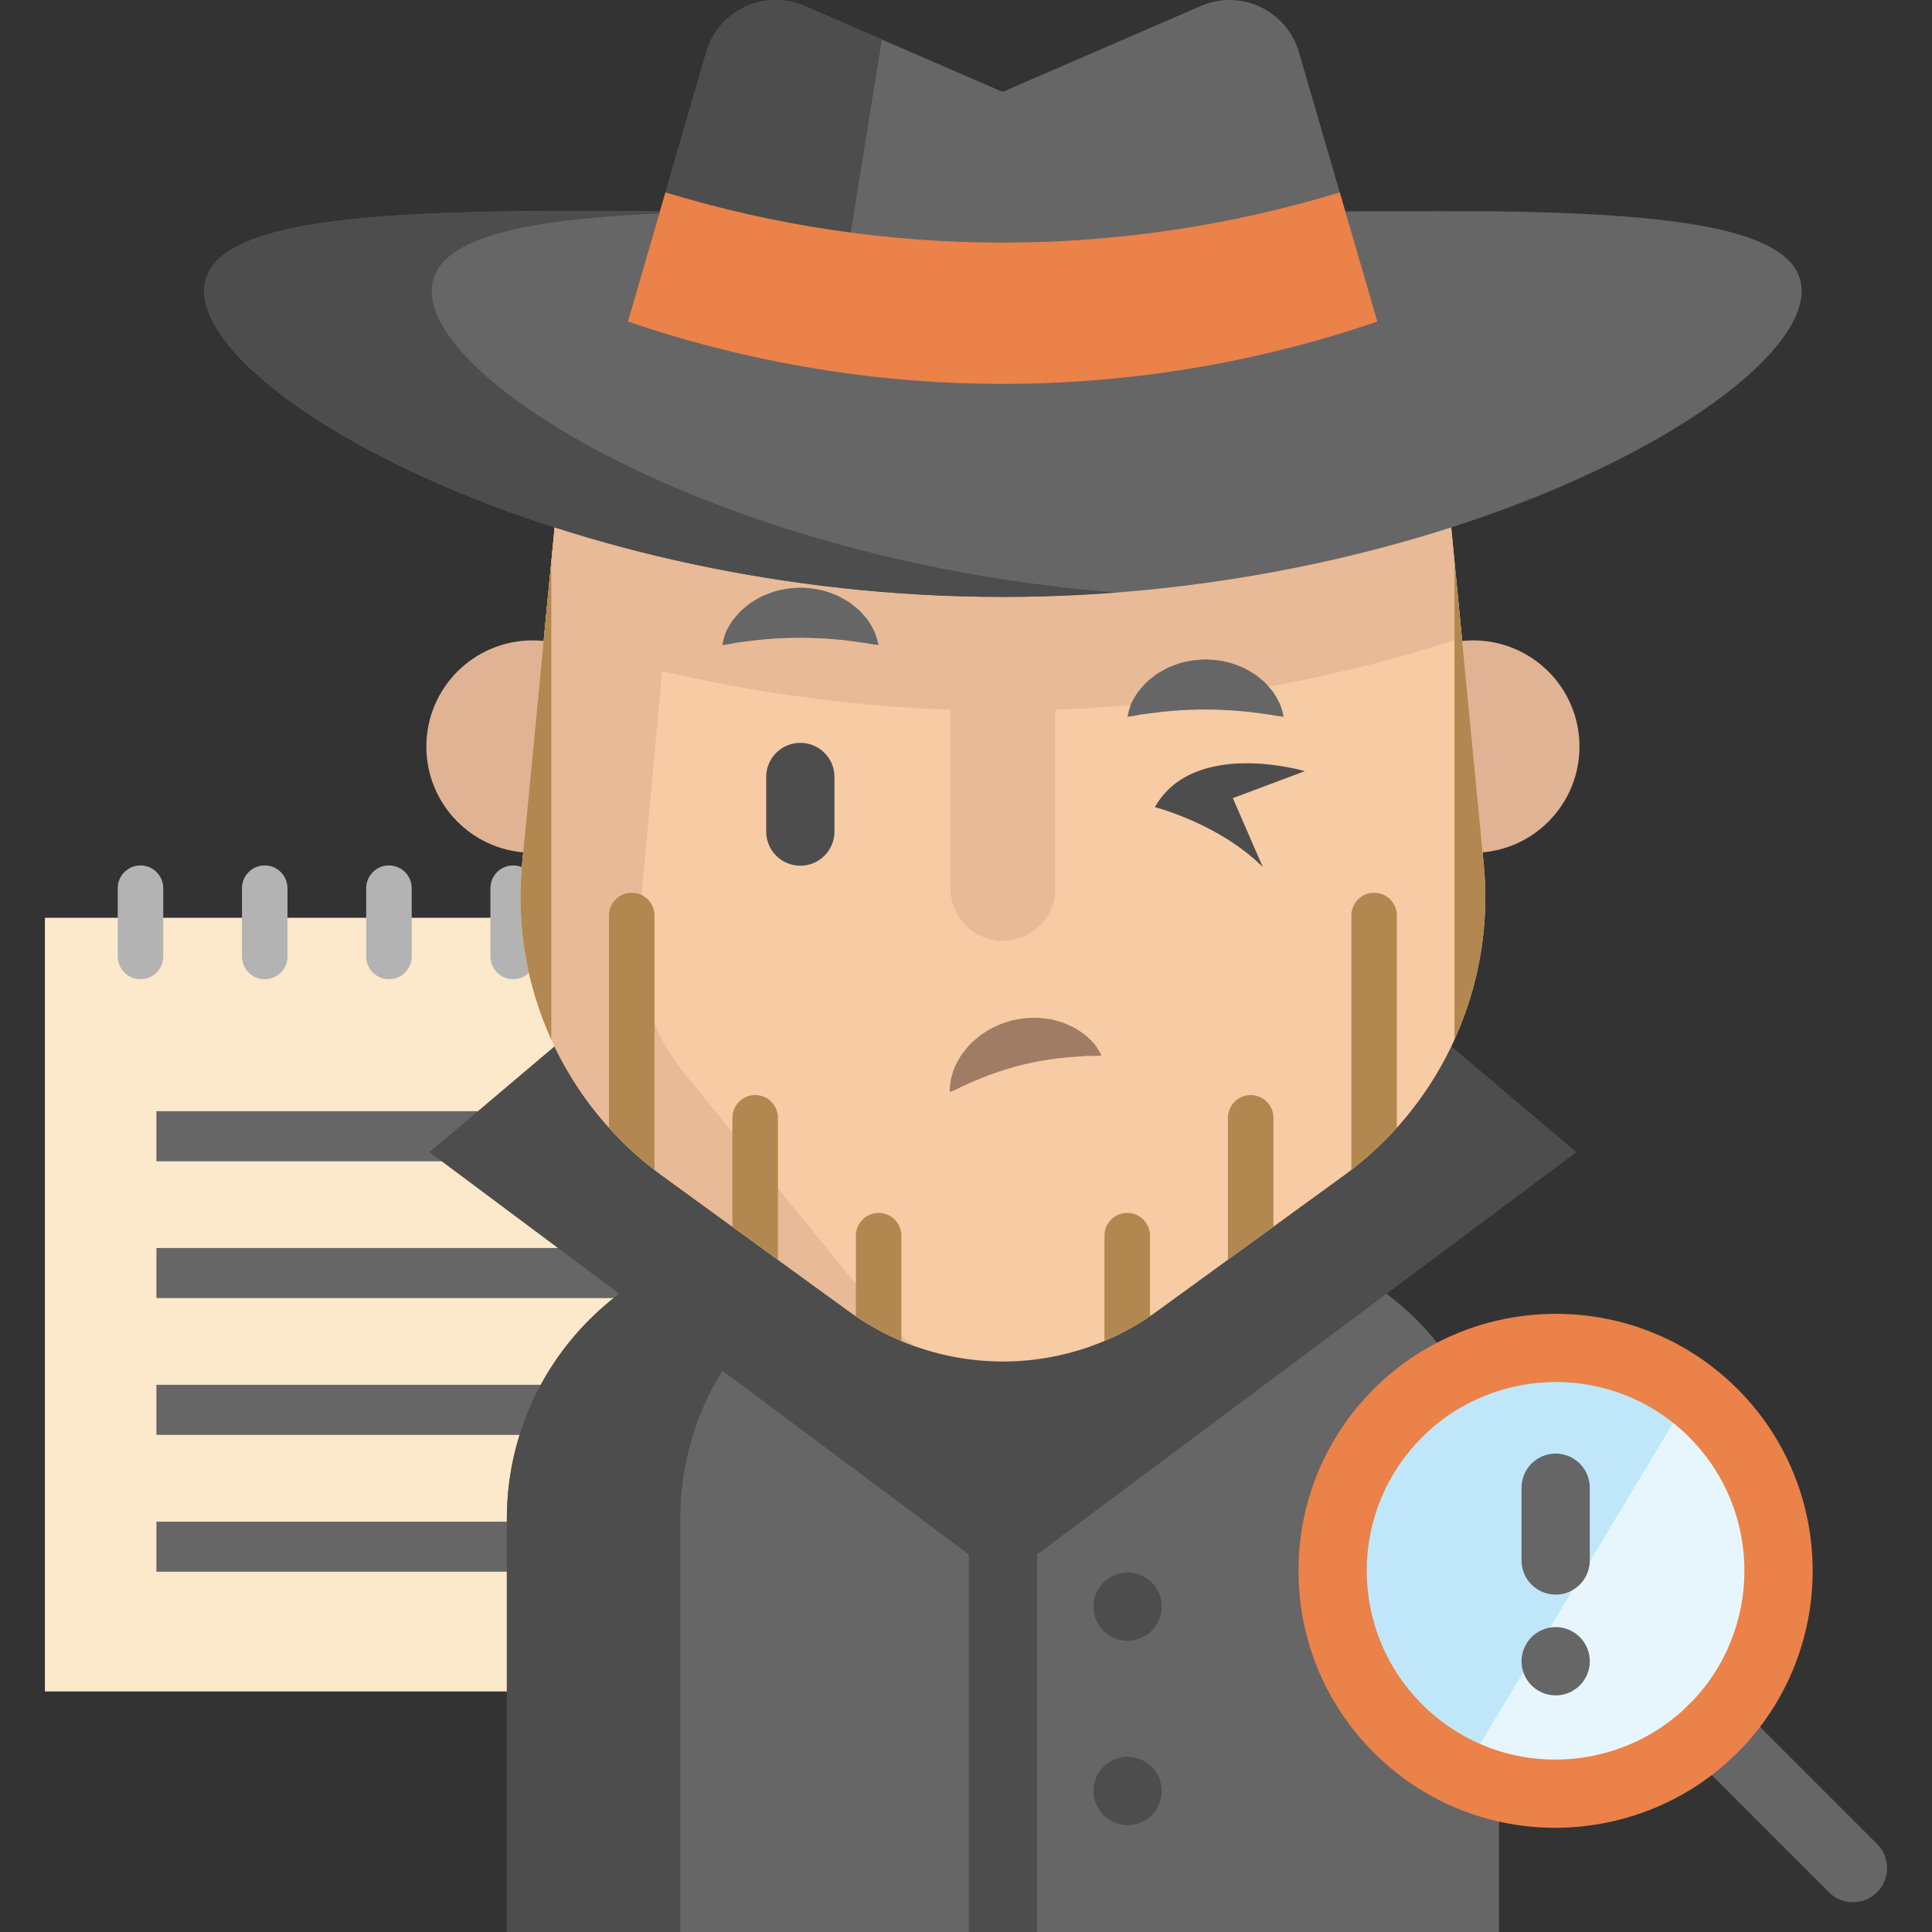 <?xml version="1.0" encoding="iso-8859-1"?>
<!-- Generator: Adobe Illustrator 19.0.0, SVG Export Plug-In . SVG Version: 6.00 Build 0)  -->
<svg version="1.1" id="Layer_1" xmlns="http://www.w3.org/2000/svg" xmlns:xlink="http://www.w3.org/1999/xlink" x="0px" y="0px"
	 viewBox="0 0 512.001 512.001" style="enable-background:new 0 0 512.001 512.001;" xml:space="preserve">
<rect x="0" y="0" width="512.001" height="512.001" fill="#333333" stroke="none"/>
<polygon style="fill:#FCE8CA;" points="171.639,243.22 11.903,243.22 11.903,448.257 161.93,448.257 "/>
<g>
	<path style="fill:#B3B3B3;" d="M70.154,259.503c-3.33,0-6.03-2.7-6.03-6.031v-18.091c0-3.33,2.7-6.031,6.03-6.031
		s6.03,2.7,6.03,6.031v18.091C76.184,256.802,73.484,259.503,70.154,259.503z"/>
	<path style="fill:#B3B3B3;" d="M103.076,259.503c-3.33,0-6.031-2.7-6.031-6.031v-18.091c0-3.33,2.7-6.031,6.031-6.031
		c3.33,0,6.03,2.7,6.03,6.031v18.091C109.106,256.802,106.406,259.503,103.076,259.503z"/>
	<path style="fill:#B3B3B3;" d="M135.999,259.503c-3.33,0-6.031-2.7-6.031-6.031v-18.091c0-3.33,2.7-6.031,6.031-6.031
		c3.33,0,6.03,2.7,6.03,6.031v18.091C142.029,256.802,139.329,259.503,135.999,259.503z"/>
</g>
<g>
	<rect x="41.455" y="294.481" style="fill:#666666;" width="140.378" height="13.267"/>
	<rect x="41.455" y="330.736" style="fill:#666666;" width="140.378" height="13.267"/>
	<rect x="41.455" y="366.992" style="fill:#666666;" width="140.378" height="13.267"/>
	<rect x="41.455" y="403.259" style="fill:#666666;" width="140.378" height="13.267"/>
</g>
<g>
	<path style="fill:#E0B394;" d="M139.848,225.966c-14.956-0.663-26.86-13.002-26.86-28.114c0-15.535,12.592-28.138,28.138-28.138
		c1.399,0,2.774,0.096,4.125,0.302L139.848,225.966z"/>
	<path style="fill:#E0B394;" d="M391.706,225.966c14.956-0.663,26.872-13.002,26.872-28.114c0-15.535-12.604-28.138-28.15-28.138
		c-1.399,0-2.786,0.109-4.125,0.302L391.706,225.966z"/>
</g>
<path style="fill:#666666;" d="M322.66,327.918H208.914c-41.196,0-74.592,33.396-74.592,74.592v109.491h262.93V402.51
	C397.252,361.313,363.856,327.918,322.66,327.918z"/>
<g>
	<path style="fill:#4D4D4D;" d="M254.874,327.918h-45.96c-41.196,0-74.592,33.396-74.592,74.592v109.491h45.96V402.51
		C180.282,361.313,213.679,327.918,254.874,327.918z"/>
	<polygon style="fill:#4D4D4D;" points="380.295,273.631 417.764,305.335 265.792,418.708 113.818,305.335 152.424,272.669 	"/>
</g>
<path style="fill:#F7CBA4;" d="M385.468,275.467c-3.835,8.491-8.973,16.379-15.281,23.386c-3.642,4.04-7.671,7.791-12.061,11.181
	c-0.699,0.543-1.399,1.073-2.123,1.592l-18.526,13.46l-12.061,8.756l-18.924,13.75c-0.567,0.422-1.146,0.82-1.737,1.218
	c-3.835,2.617-7.876,4.812-12.061,6.561c-17.187,7.261-36.629,7.261-53.816,0c-4.173-1.749-8.226-3.944-12.061-6.561
	c-0.591-0.398-1.17-0.796-1.737-1.218l-18.924-13.75l-12.061-8.756l-18.526-13.46c-0.724-0.519-1.423-1.049-2.123-1.592
	c-4.39-3.389-8.419-7.14-12.061-11.181c-16.946-18.815-25.521-44.095-23.024-69.857l5.801-60.003l2.786-28.862
	c1.918-19.913,8.672-38.306,19.02-54.033c21.432-32.625,58.339-53.876,99.817-53.876c30.743,0,58.966,11.675,80.254,31.009
	c7.43,6.742,14.015,14.425,19.563,22.868c10.348,15.728,17.09,34.121,19.02,54.033l0.844,8.744l1.942,20.118l5.801,60.003
	C394.767,245.169,391.969,261.15,385.468,275.467z"/>
<g>
	<path style="fill:#E8BA97;" d="M279.657,177.929v57.53c0,7.66-6.21,13.87-13.87,13.87l0,0c-7.66,0-13.87-6.21-13.87-13.87v-57.53
		H279.657z"/>
	<path style="fill:#E8BA97;" d="M169.172,246.506c-0.832,14.075,3.751,27.921,12.821,38.716l51.745,63.586
		c2.702,3.22,5.765,5.922,9.082,8.081c-6.223-2.171-12.206-5.283-17.742-9.299l-49.51-35.966
		c-26.16-19.008-40.308-50.439-37.196-82.63l8.575-88.865c5.862-60.606,56.349-106.993,117.052-107.874
		c-37.389,0.905-79.727,36.147-81.934,73.681L169.172,246.506z"/>
	<path style="fill:#E8BA97;" d="M387.41,168.992c-34.41,11.386-76.346,19.346-121.623,19.346s-87.213-7.96-121.623-19.346
		l2.786-28.862c1.918-19.913,8.672-38.306,19.02-54.033c2.931,0.024,5.898,0.048,8.913,0.072H356.51
		c3.076-0.024,6.103-0.048,9.094-0.072c10.348,15.728,17.09,34.121,19.02,54.033L387.41,168.992z"/>
</g>
<path style="fill:#A07C64;" d="M291.923,279.717c0,0-0.222,0.033-0.618,0.057c-0.388,0.011-0.983,0.071-1.691,0.059
	c-0.361,0.008-0.748-0.013-1.17-0.022c-0.414,0.045-0.831,0.059-1.274,0.096c-0.874,0.055-1.766,0.08-2.817,0.197
	c-0.511,0.051-1.02,0.055-1.545,0.094c-0.536,0.086-1.067,0.124-1.61,0.191c-1.069,0.034-2.19,0.334-3.289,0.403
	c-1.111,0.254-2.226,0.333-3.341,0.61c-1.124,0.159-2.22,0.503-3.344,0.698c-1.089,0.34-2.219,0.54-3.291,0.913
	c-1.116,0.264-2.144,0.701-3.248,0.983c-1.007,0.441-2.143,0.683-3.107,1.142c-0.513,0.188-1.006,0.392-1.518,0.563
	c-0.485,0.204-0.943,0.428-1.418,0.619c-0.977,0.359-1.826,0.79-2.643,1.159c-0.419,0.176-0.798,0.361-1.188,0.51
	c-0.362,0.181-0.694,0.346-0.994,0.496c-0.609,0.306-1.165,0.521-1.518,0.69c-0.365,0.162-0.584,0.24-0.584,0.24
	s-0.016-0.218-0.001-0.612c0.025-0.386,0.025-0.987,0.125-1.717c0.039-0.373,0.105-0.776,0.182-1.219
	c0.098-0.429,0.246-0.87,0.391-1.363c0.146-0.492,0.341-0.994,0.537-1.546c0.193-0.555,0.509-1.046,0.79-1.62
	c0.298-0.557,0.639-1.12,0.995-1.715c0.396-0.551,0.842-1.093,1.295-1.672c0.897-1.174,2.077-2.161,3.295-3.23
	c1.307-0.912,2.675-1.914,4.233-2.587c1.514-0.789,3.179-1.274,4.84-1.757c1.698-0.324,3.404-0.645,5.109-0.632
	c1.695-0.109,3.367,0.157,4.946,0.376c0.786,0.186,1.553,0.378,2.289,0.604c0.739,0.206,1.447,0.447,2.113,0.771
	c0.667,0.309,1.312,0.583,1.914,0.897c0.587,0.367,1.149,0.709,1.667,1.071c0.517,0.384,1.003,0.666,1.455,1.084
	c0.447,0.41,0.867,0.772,1.23,1.151c0.364,0.376,0.702,0.707,0.987,1.044c0.246,0.346,0.467,0.662,0.659,0.968
	c0.394,0.589,0.667,1.12,0.87,1.452C291.829,279.513,291.923,279.717,291.923,279.717z"/>
<path style="fill:#4D4D4D;" d="M212.095,229.423c-4.996,0-9.046-4.05-9.046-9.046v-14.468c0-4.996,4.05-9.046,9.046-9.046
	c4.996,0,9.046,4.05,9.046,9.046v14.468C221.141,225.374,217.091,229.423,212.095,229.423z"/>
<g>
	<path style="fill:#666666;" d="M298.798,189.949c0,0,0.034-0.23,0.129-0.627c0.106-0.385,0.223-0.991,0.447-1.68
		c0.103-0.356,0.232-0.728,0.378-1.136c0.186-0.412,0.429-0.829,0.686-1.299c0.256-0.473,0.574-0.942,0.907-1.465
		c0.335-0.534,0.736-0.938,1.145-1.453c0.414-0.495,0.878-0.976,1.362-1.491c0.51-0.467,1.075-0.901,1.652-1.377
		c1.143-0.988,2.542-1.68,3.991-2.469c1.5-0.613,3.088-1.286,4.786-1.593c1.681-0.428,3.443-0.525,5.201-0.608
		c1.756,0.082,3.519,0.17,5.202,0.596c1.701,0.303,3.288,0.981,4.789,1.588c1.45,0.788,2.849,1.48,3.995,2.466
		c0.579,0.476,1.141,0.915,1.654,1.379c0.484,0.516,0.946,1.001,1.362,1.493c0.403,0.513,0.82,0.932,1.13,1.446
		c0.311,0.51,0.613,0.97,0.86,1.433c0.247,0.463,0.486,0.873,0.671,1.283c0.169,0.431,0.318,0.82,0.433,1.188
		c0.248,0.714,0.367,1.323,0.469,1.707c0.092,0.396,0.118,0.62,0.118,0.62s-0.24-0.016-0.648-0.071
		c-0.397-0.068-1.011-0.119-1.695-0.248c-0.336-0.061-0.708-0.13-1.113-0.204c-0.425-0.037-0.845-0.113-1.304-0.168
		c-0.897-0.131-1.838-0.314-2.88-0.393c-0.511-0.054-1.011-0.147-1.532-0.211c-0.54-0.025-1.066-0.092-1.607-0.135
		c-1.048-0.164-2.188-0.123-3.255-0.282c-1.12,0.012-2.201-0.147-3.32-0.128c-1.102-0.096-2.219-0.018-3.329-0.094
		c-1.108,0.075-2.226-0.011-3.33,0.082c-1.122-0.024-2.201,0.14-3.324,0.123c-1.069,0.157-2.21,0.117-3.258,0.28
		c-0.54,0.043-1.065,0.113-1.608,0.136c-0.521,0.064-1.018,0.162-1.533,0.212c-1.06,0.095-1.942,0.239-2.82,0.353
		c-0.447,0.048-0.864,0.116-1.288,0.152c-0.421,0.093-0.804,0.192-1.169,0.254c-0.708,0.153-1.323,0.209-1.716,0.275
		C299.031,189.94,298.798,189.949,298.798,189.949z"/>
	<path style="fill:#666666;" d="M191.414,170.933c0,0,0.034-0.23,0.129-0.627c0.106-0.385,0.223-0.991,0.447-1.68
		c0.103-0.356,0.232-0.728,0.378-1.137c0.186-0.411,0.429-0.829,0.686-1.299c0.256-0.473,0.574-0.942,0.907-1.465
		c0.335-0.534,0.736-0.938,1.145-1.453c0.414-0.495,0.878-0.976,1.362-1.491c0.51-0.467,1.075-0.901,1.652-1.377
		c1.143-0.988,2.542-1.68,3.991-2.469c1.5-0.613,3.088-1.286,4.786-1.593c1.681-0.428,3.443-0.525,5.201-0.608
		c1.756,0.081,3.519,0.17,5.202,0.596c1.701,0.303,3.288,0.981,4.789,1.588c1.45,0.788,2.849,1.48,3.995,2.466
		c0.579,0.476,1.141,0.915,1.654,1.377c0.484,0.516,0.946,1.001,1.362,1.493c0.403,0.513,0.82,0.932,1.13,1.446
		c0.311,0.51,0.613,0.968,0.86,1.433c0.247,0.464,0.486,0.873,0.671,1.284c0.169,0.431,0.318,0.82,0.433,1.188
		c0.248,0.713,0.367,1.323,0.469,1.707c0.092,0.396,0.118,0.62,0.118,0.62s-0.24-0.016-0.648-0.071
		c-0.397-0.068-1.011-0.119-1.695-0.248c-0.337-0.061-0.708-0.129-1.113-0.204c-0.425-0.037-0.845-0.113-1.304-0.166
		c-0.897-0.131-1.838-0.314-2.88-0.393c-0.511-0.054-1.011-0.147-1.532-0.211c-0.54-0.027-1.066-0.092-1.607-0.135
		c-1.048-0.164-2.188-0.123-3.254-0.282c-1.12,0.012-2.201-0.147-3.32-0.128c-1.102-0.095-2.219-0.018-3.329-0.093
		c-1.108,0.074-2.226-0.012-3.33,0.082c-1.122-0.023-2.201,0.14-3.324,0.124c-1.069,0.157-2.21,0.117-3.258,0.28
		c-0.54,0.043-1.065,0.113-1.608,0.136c-0.521,0.064-1.018,0.162-1.533,0.212c-1.06,0.095-1.942,0.239-2.82,0.353
		c-0.447,0.048-0.864,0.116-1.288,0.152c-0.421,0.093-0.804,0.192-1.169,0.254c-0.708,0.153-1.323,0.209-1.716,0.276
		C191.647,170.922,191.414,170.933,191.414,170.933z"/>
	<path style="fill:#666666;" d="M356.51,56.022c71.51-0.687,120.948,0.88,120.948,21.095c0,27.969-94.763,81.074-211.67,81.074
		s-211.67-53.105-211.67-81.074c0-20.19,49.354-21.782,120.767-21.095"/>
</g>
<g>
	<path style="fill:#4D4D4D;" d="M356.511,56.022h40.764C384.759,55.835,371.094,55.882,356.511,56.022z"/>
	<path style="fill:#4D4D4D;" d="M114.421,77.116c0-16.089,31.34-20.367,80.208-21.095h-19.746
		C103.47,55.334,54.116,56.926,54.116,77.116c0,27.969,94.763,81.074,211.67,81.074c10.239,0,20.302-0.415,30.152-1.177
		C193.318,149.074,114.421,102.636,114.421,77.116z"/>
</g>
<path style="fill:#666666;" d="M365.013,85.217c-32.191,11.012-65.757,16.524-99.31,16.524c-15.426,0-30.864-1.17-46.157-3.498
	c-17.971-2.738-35.761-7.08-53.153-13.026l9.962-34.229l10.819-37.184c3.22-11.06,15.426-16.801,26.003-12.218l20.528,8.889
	l31.901,13.834h0.181l52.441-22.723c10.577-4.583,22.771,1.158,25.991,12.218l10.831,37.184L365.013,85.217z"/>
<path style="fill:#4D4D4D;" d="M233.705,10.475l-14.16,87.768c-17.971-2.738-35.761-7.08-53.153-13.026l20.781-71.413
	c3.22-11.06,15.426-16.801,26.003-12.218L233.705,10.475z"/>
<path style="fill:#EA8249;" d="M365.013,85.217c-32.191,11.012-65.757,16.524-99.31,16.524c-15.426,0-30.864-1.17-46.157-3.498
	c-17.971-2.738-35.761-7.08-53.153-13.026l9.962-34.229c29.115,8.865,59.232,13.303,89.336,13.303
	c30.116,0,60.233-4.438,89.36-13.303L365.013,85.217z"/>
<rect x="256.744" y="391.729" style="fill:#4D4D4D;" width="18.091" height="120.272"/>
<path style="fill:#C0E7F9;" d="M454.059,458.07c-17.983,17.971-44.674,21.951-66.492,11.916c-6.187-2.846-11.989-6.814-17.09-11.916
	c-23.085-23.085-23.085-60.51,0-83.583c21.191-21.191,54.455-22.928,77.625-5.222c2.074,1.592,4.065,3.329,5.958,5.222
	C477.132,397.56,477.132,434.985,454.059,458.07z"/>
<path style="fill:#E6F6FC;" d="M454.059,458.07c-17.983,17.971-44.674,21.951-66.492,11.916l60.534-100.721
	c2.074,1.592,4.065,3.329,5.958,5.222C477.132,397.56,477.132,434.985,454.059,458.07z"/>
<g>
	<path style="fill:#666666;" d="M491.052,504.108c-2.315,0-4.63-0.883-6.396-2.65l-36.998-36.998c-3.533-3.533-3.533-9.26,0-12.792
		c3.533-3.533,9.26-3.533,12.792,0l36.998,36.998c3.533,3.533,3.533,9.26,0,12.792C495.683,503.225,493.368,504.108,491.052,504.108
		z"/>
	<path style="fill:#666666;" d="M412.265,422.585c-4.996,0-9.046-4.05-9.046-9.046v-19.277c0-4.996,4.05-9.046,9.046-9.046
		s9.046,4.05,9.046,9.046v19.277C421.311,418.535,417.261,422.585,412.265,422.585z"/>
	<circle style="fill:#666666;" cx="412.27" cy="440.25" r="9.046"/>
</g>
<path style="fill:#B3B3B3;" d="M37.231,259.503c-3.33,0-6.03-2.7-6.03-6.031v-18.091c0-3.33,2.7-6.031,6.03-6.031
	c3.33,0,6.03,2.7,6.03,6.031v18.091C43.262,256.802,40.562,259.503,37.231,259.503z"/>
<g>
	<path style="fill:#B28850;" d="M173.448,242.613v67.421c-4.39-3.389-8.419-7.14-12.061-11.181v-56.24
		c0-3.329,2.702-6.03,6.031-6.03S173.448,239.284,173.448,242.613z"/>
	<path style="fill:#B28850;" d="M206.157,296.236v37.606l-12.061-8.756v-28.85c0-3.329,2.702-6.031,6.03-6.031
		S206.157,292.907,206.157,296.236z"/>
	<path style="fill:#B28850;" d="M238.879,327.462v27.909c-4.173-1.749-8.226-3.944-12.061-6.561v-21.348
		c0-3.329,2.702-6.03,6.03-6.03S238.879,324.133,238.879,327.462z"/>
	<path style="fill:#B28850;" d="M370.187,242.613v56.24c-3.642,4.04-7.671,7.791-12.061,11.181v-67.421
		c0-3.329,2.702-6.03,6.03-6.03S370.187,239.284,370.187,242.613z"/>
	<path style="fill:#B28850;" d="M385.468,275.467V148.874l1.942,20.118l5.801,60.003
		C394.767,245.169,391.969,261.15,385.468,275.467z"/>
	<path style="fill:#B28850;" d="M337.477,296.236v28.85l-12.061,8.756v-37.606c0-3.329,2.702-6.03,6.03-6.03
		S337.477,292.907,337.477,296.236z"/>
	<path style="fill:#B28850;" d="M304.756,327.462v21.348c-3.835,2.617-7.876,4.812-12.061,6.561v-27.909
		c0-3.329,2.702-6.03,6.03-6.03S304.756,324.133,304.756,327.462z"/>
</g>
<path style="fill:#EA8249;" d="M412.119,484.387c-9.611,0-19.281-2.02-28.332-6.182c-7.335-3.375-13.965-7.996-19.706-13.739
	c-12.874-12.873-19.963-29.988-19.963-48.192c0-18.205,7.089-35.317,19.965-48.185c24.046-24.047,62.528-26.633,89.511-6.011
	c2.427,1.861,4.73,3.881,6.863,6.015c26.562,26.562,26.563,69.796,0,96.372c-0.001,0.001-0.002,0.002-0.004,0.004
	C447.422,477.49,429.874,484.387,412.119,484.387z M412.344,366.25c-12.915,0-25.784,4.947-35.471,14.634
	c-9.457,9.452-14.664,22.02-14.664,35.391s5.208,25.943,14.664,35.4c4.223,4.221,9.093,7.618,14.474,10.095
	c18.93,8.706,41.559,4.65,56.314-10.093l0,0c19.512-19.523,19.513-51.28,0.001-70.792c-1.576-1.578-3.282-3.071-5.068-4.442
	C433.653,369.609,422.981,366.25,412.344,366.25z M454.059,458.07h0.012H454.059z"/>
<g>
	<circle style="fill:#4D4D4D;" cx="298.824" cy="425.777" r="9.046"/>
	<circle style="fill:#4D4D4D;" cx="298.824" cy="474.624" r="9.046"/>
	<path style="fill:#4D4D4D;" d="M345.789,204.364c0,0-29.401-8.741-39.73,9.535c0,0,17.084,4.371,28.606,15.893l-7.946-18.276
		L345.789,204.364z"/>
</g>
<path style="fill:#B28850;" d="M146.1,275.467V148.874l-1.942,20.118l-5.801,60.003C136.801,245.169,139.599,261.15,146.1,275.467z"
	/>
<g>
</g>
<g>
</g>
<g>
</g>
<g>
</g>
<g>
</g>
<g>
</g>
<g>
</g>
<g>
</g>
<g>
</g>
<g>
</g>
<g>
</g>
<g>
</g>
<g>
</g>
<g>
</g>
<g>
</g>
</svg>
